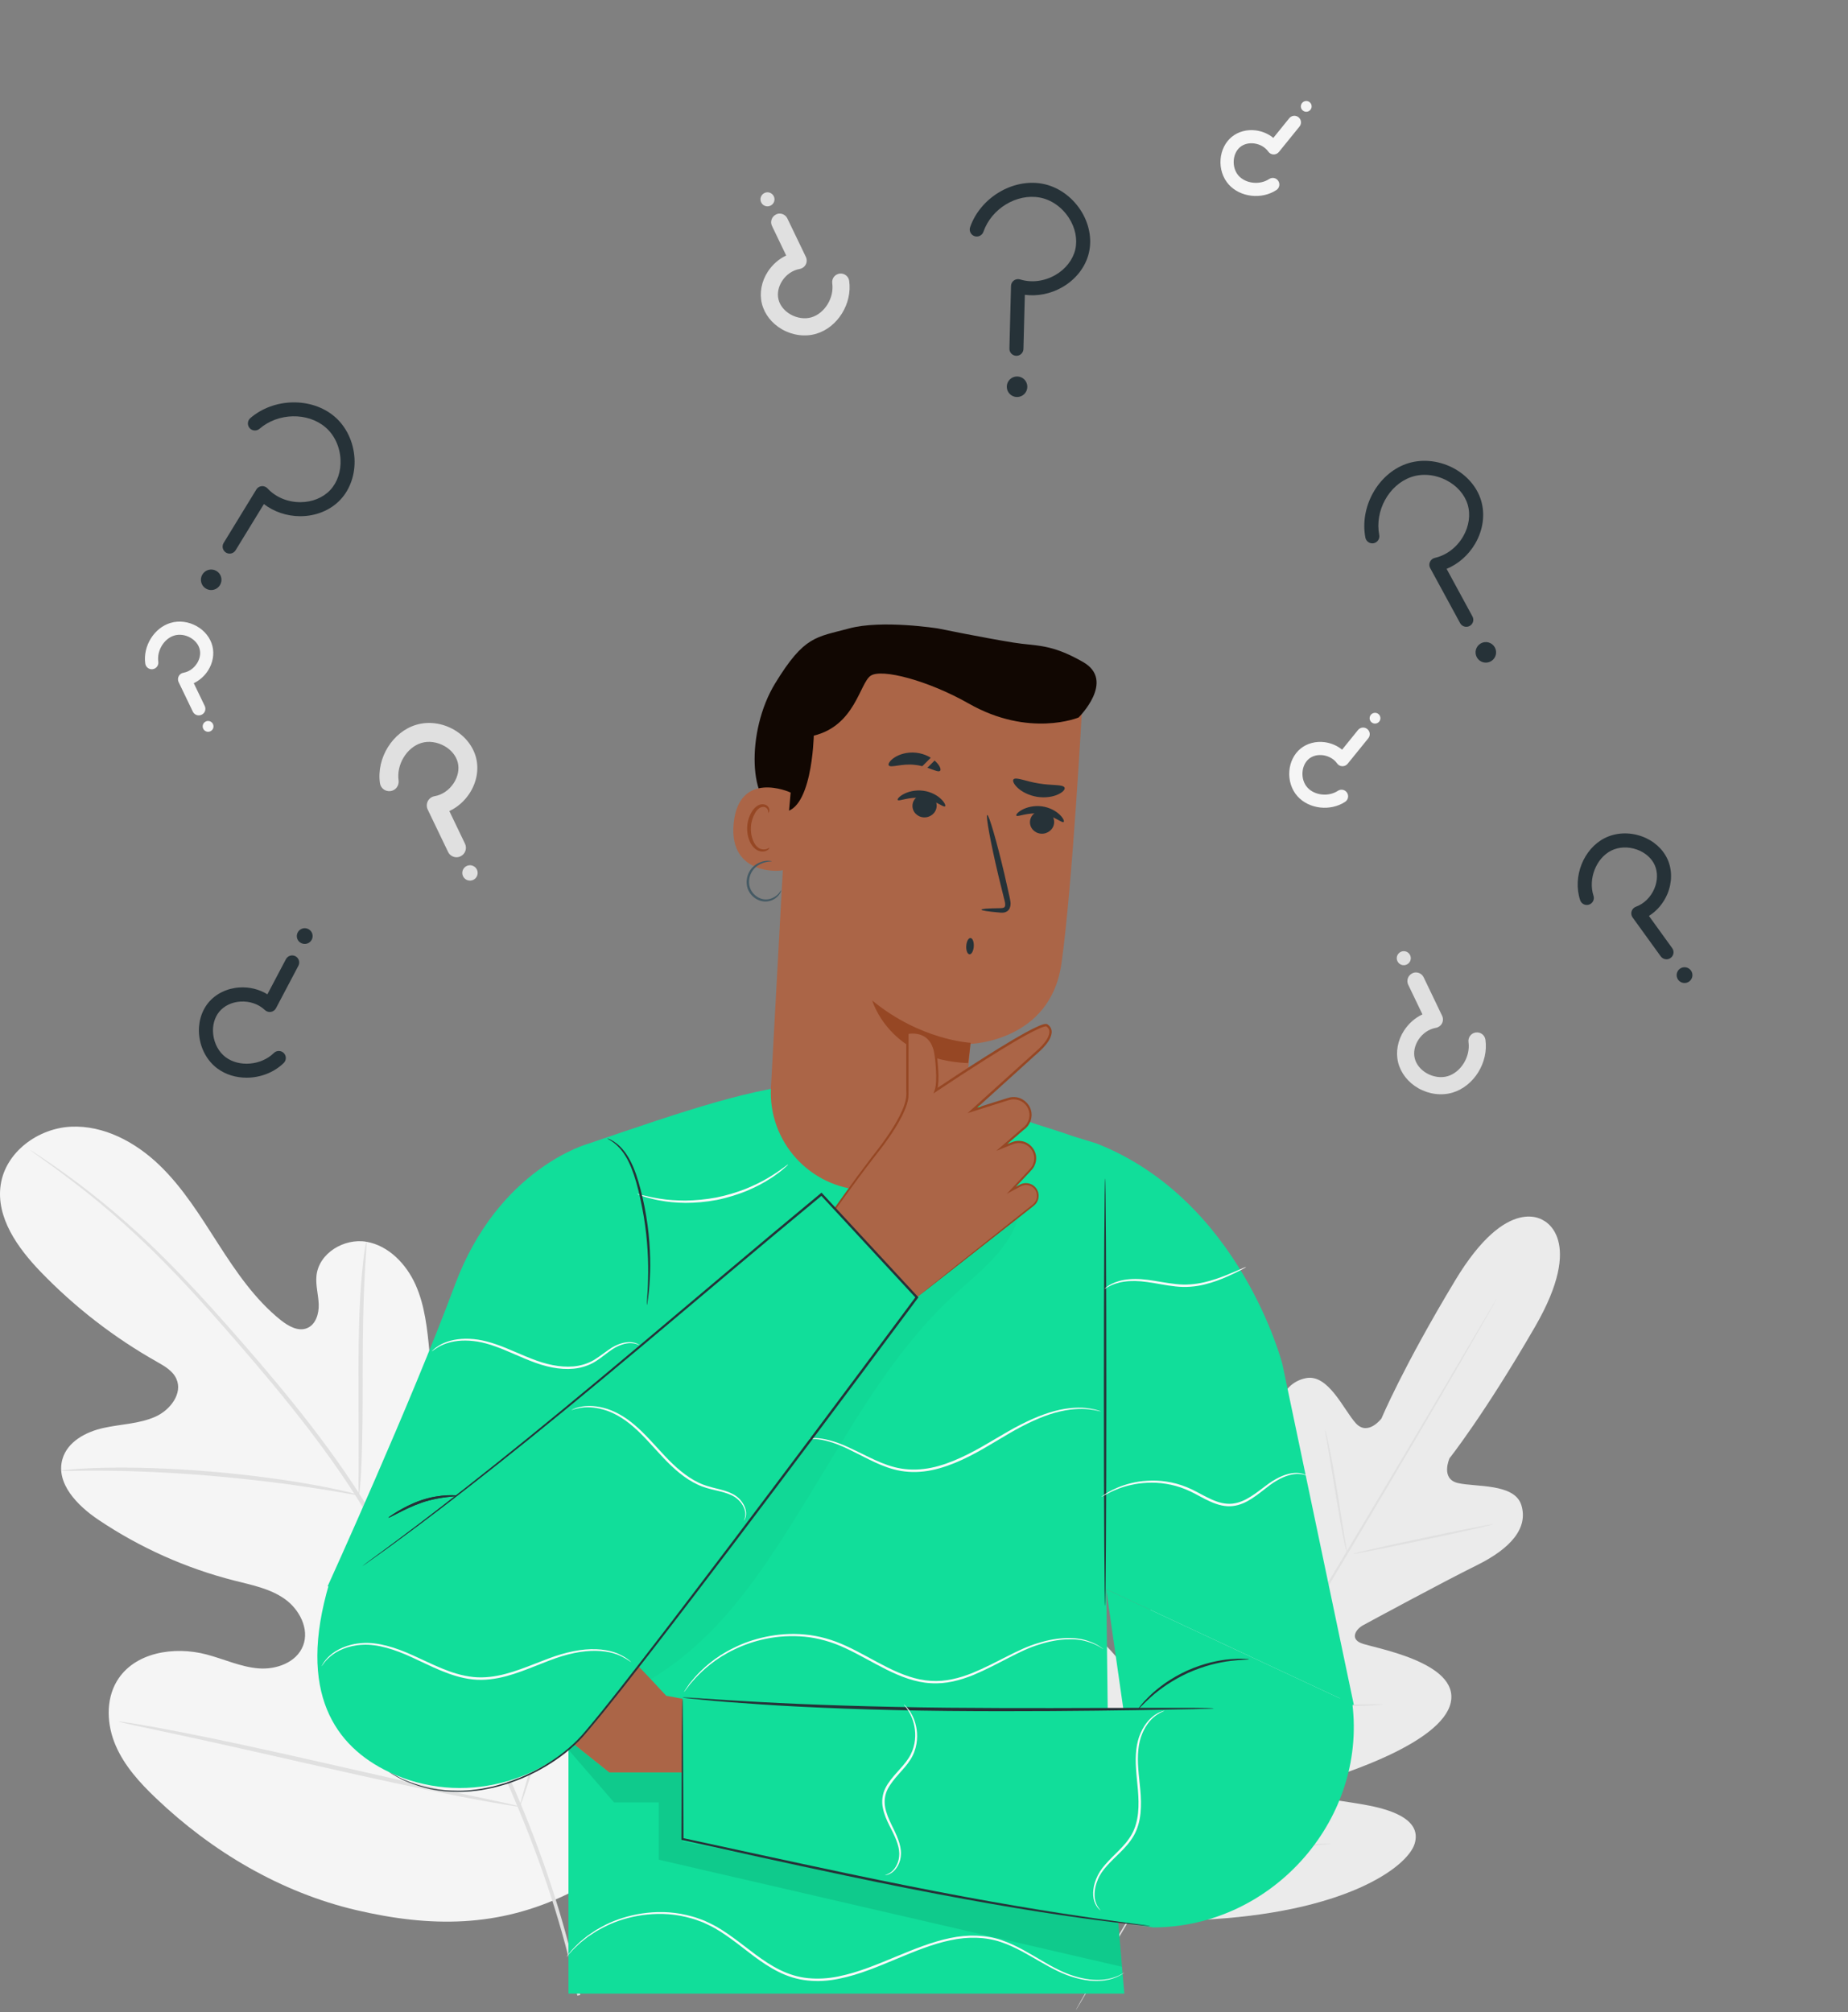<svg width="394" height="429" viewBox="0 0 394 429" fill="none" xmlns="http://www.w3.org/2000/svg">
<rect x="0" y="0" width="394" height="429" fill="#808080" stroke="none"/>
<g clip-path="url(#clip0)">
<path d="M121.11 403.78C144.34 383.71 146.67 350.66 142.67 321.59C142 316.74 142.01 311.55 139.25 307.51C136.49 303.48 130.78 301.11 126.64 303.62C123.2 305.7 122.06 310.07 120.39 313.75C118.18 318.66 114.56 322.9 110.09 325.84C107.15 327.77 103.42 329.15 100.18 327.78C95.74 325.9 94.65 320.14 94.18 315.29C93.31 306.26 92.43 297.22 91.56 288.19C91.09 283.34 90.59 278.4 88.61 273.95C86.63 269.51 82.86 265.58 78.12 264.76C73.38 263.95 67.95 267.19 67.47 272.03C67.27 274.04 67.88 276.05 67.95 278.08C68.02 280.11 67.32 282.43 65.46 283.18C63.59 283.95 61.51 282.77 59.91 281.51C54.41 277.13 50.36 271.18 46.55 265.25C42.73 259.31 38.99 253.21 33.91 248.35C28.82 243.48 22.11 239.9 15.13 240.23C8.15 240.55 1.2 245.6 0.15 252.59C-0.9 259.6 3.8 266.12 8.7 271.2C15.98 278.74 24.34 285.21 33.43 290.34C35.07 291.27 36.84 292.27 37.61 294C39 297.12 36.27 300.64 33.19 302.03C29.7 303.61 25.75 303.63 22.02 304.47C18.29 305.3 14.37 307.39 13.31 311.11C11.84 316.27 16.51 321.03 20.94 324.01C29.8 329.98 39.67 334.39 49.99 337.01C53.69 337.95 57.56 338.7 60.69 340.91C63.82 343.12 66.01 347.29 64.62 350.88C63.23 354.48 58.89 356.03 55.09 355.72C51.29 355.41 47.74 353.73 44.04 352.76C37.12 350.93 28.57 352.28 24.9 358.47C22.49 362.54 22.78 367.83 24.67 372.19C26.55 376.55 29.83 380.14 33.25 383.4C45.21 394.82 59.91 403.49 75.9 407.25C91.88 411 106.34 410.97 121.11 403.78Z" fill="#F5F5F5"/>
<path d="M123.72 425.37C121.47 413.92 117.53 400.53 111.69 386.26C105.88 371.98 98.21 356.85 89.64 341.31C87.48 337.43 85.35 333.6 83.25 329.82C81.15 326.06 79.06 322.32 76.79 318.79C72.29 311.72 67.42 305.26 62.6 299.27C57.79 293.28 53 287.77 48.49 282.66C43.97 277.55 39.66 272.87 35.55 268.77C27.36 260.53 19.98 254.69 14.75 250.88C12.14 248.97 10.06 247.55 8.64 246.61C7.96 246.16 7.42 245.81 7.02 245.55C6.65 245.32 6.46 245.2 6.45 245.22C6.44 245.23 6.62 245.37 6.97 245.63C7.36 245.91 7.88 246.29 8.54 246.76C9.92 247.75 11.97 249.21 14.54 251.17C19.7 255.06 26.99 260.96 35.1 269.23C39.17 273.35 43.44 278.04 47.93 283.17C52.41 288.31 57.17 293.82 61.96 299.81C66.74 305.79 71.58 312.24 76.05 319.28C78.3 322.79 80.36 326.49 82.47 330.27C84.57 334.04 86.69 337.88 88.85 341.75C97.41 357.28 105.08 372.36 110.92 386.58C116.78 400.79 120.77 414.1 123.09 425.49" fill="#E0E0E0"/>
<path d="M76.54 318.79C76.6 318.79 76.69 318.04 76.8 316.67C76.92 315.31 77.02 313.33 77.11 310.88C77.3 305.99 77.33 299.22 77.33 291.76C77.33 284.29 77.46 277.55 77.72 272.67C77.84 270.23 77.96 268.26 78.06 266.9C78.15 265.54 78.18 264.78 78.11 264.77C78.05 264.76 77.91 265.51 77.71 266.86C77.5 268.21 77.29 270.19 77.08 272.63C76.65 277.51 76.43 284.29 76.43 291.76C76.45 299.12 76.46 305.78 76.47 310.87C76.46 313.17 76.45 315.11 76.44 316.66C76.45 318.03 76.48 318.79 76.54 318.79Z" fill="#E0E0E0"/>
<path d="M13.06 313.57C13.06 313.63 13.96 313.64 15.57 313.61C17.18 313.59 19.52 313.54 22.4 313.58C28.17 313.61 36.13 313.92 44.91 314.66C53.69 315.41 61.6 316.43 67.3 317.33C70.16 317.76 72.46 318.17 74.05 318.44C75.64 318.72 76.53 318.85 76.54 318.79C76.55 318.73 75.69 318.49 74.12 318.1C72.55 317.72 70.26 317.21 67.41 316.7C61.72 315.64 53.79 314.51 44.99 313.76C36.19 313.03 28.19 312.81 22.41 312.95C19.52 313 17.18 313.14 15.57 313.27C13.94 313.4 13.05 313.51 13.06 313.57Z" fill="#E0E0E0"/>
<path d="M110.81 385.2C110.84 385.21 110.96 384.93 111.16 384.4C111.39 383.76 111.66 382.98 111.99 382.04C112.7 379.99 113.66 376.98 114.79 373.26C117.06 365.82 119.87 355.43 122.81 343.94C125.76 332.44 128.47 322.04 130.58 314.56C131.62 310.92 132.47 307.93 133.1 305.71C133.37 304.75 133.59 303.95 133.77 303.3C133.91 302.75 133.98 302.45 133.95 302.44C133.92 302.43 133.8 302.71 133.6 303.25C133.37 303.89 133.1 304.67 132.77 305.61C132.06 307.67 131.1 310.67 129.97 314.39C127.7 321.83 124.89 332.22 121.94 343.72C118.99 355.22 116.28 365.61 114.17 373.09C113.13 376.73 112.28 379.72 111.65 381.94C111.38 382.91 111.16 383.7 110.98 384.35C110.84 384.89 110.78 385.19 110.81 385.2Z" fill="#E0E0E0"/>
<path d="M25.3 367.06C25.3 367.09 25.59 367.18 26.16 367.31C26.83 367.46 27.65 367.64 28.65 367.87C30.94 368.36 34.04 369.02 37.81 369.83C45.54 371.49 56.2 373.89 67.97 376.57C79.74 379.25 90.43 381.56 98.2 383.06C102.08 383.81 105.23 384.38 107.42 384.73C108.43 384.89 109.26 385.01 109.94 385.12C110.52 385.2 110.82 385.23 110.83 385.19C110.83 385.16 110.54 385.07 109.97 384.93C109.3 384.78 108.48 384.6 107.48 384.37C105.19 383.88 102.09 383.22 98.32 382.41C90.59 380.76 79.93 378.35 68.16 375.67C56.39 372.99 45.7 370.68 37.94 369.19C34.06 368.44 30.91 367.87 28.72 367.52C27.71 367.36 26.88 367.23 26.2 367.13C25.61 367.06 25.3 367.03 25.3 367.06Z" fill="#E0E0E0"/>
<path d="M97.34 182.78C96.59 182.78 95.87 182.36 95.53 181.64L91.19 172.61C90.92 172.04 90.93 171.38 91.21 170.82C91.5 170.26 92.03 169.87 92.65 169.76C94.28 169.48 95.77 168.46 96.74 166.96C97.64 165.58 97.95 163.99 97.6 162.58C97.25 161.18 96.23 159.9 94.78 159.08C93.24 158.2 91.4 157.94 89.87 158.4C86.74 159.33 84.5 163 84.98 166.4C85.13 167.5 84.37 168.52 83.27 168.67C82.15 168.82 81.15 168.06 81 166.96C80.25 161.61 83.71 156.04 88.73 154.54C91.33 153.76 94.27 154.14 96.78 155.58C99.17 156.95 100.89 159.14 101.51 161.61C102.13 164.09 101.62 166.84 100.11 169.15C99.02 170.82 97.52 172.13 95.8 172.93L99.14 179.89C99.62 180.89 99.2 182.09 98.2 182.57C97.92 182.71 97.63 182.78 97.34 182.78Z" fill="#E0E0E0"/>
<path d="M101.66 185.37C102.07 186.18 101.75 187.17 100.95 187.58C100.14 187.99 99.15 187.67 98.74 186.87C98.33 186.06 98.65 185.07 99.45 184.66C100.25 184.25 101.24 184.56 101.66 185.37Z" fill="#E0E0E0"/>
<path d="M42.38 152.53C41.86 152.53 41.36 152.24 41.11 151.73L38.08 145.43C37.89 145.03 37.9 144.57 38.1 144.18C38.3 143.79 38.67 143.51 39.11 143.44C40.25 143.24 41.29 142.53 41.97 141.48C42.6 140.52 42.82 139.41 42.57 138.42C42.33 137.44 41.61 136.55 40.6 135.97C39.52 135.35 38.24 135.18 37.17 135.5C34.98 136.15 33.42 138.71 33.75 141.09C33.86 141.86 33.32 142.57 32.56 142.68C31.78 142.79 31.08 142.25 30.97 141.48C30.45 137.74 32.87 133.85 36.37 132.81C38.18 132.27 40.24 132.53 41.99 133.54C43.66 134.49 44.86 136.03 45.29 137.75C45.72 139.49 45.37 141.4 44.32 143.02C43.56 144.18 42.51 145.1 41.31 145.66L43.65 150.52C43.99 151.22 43.69 152.06 42.99 152.39C42.79 152.49 42.58 152.53 42.38 152.53Z" fill="#F5F5F5"/>
<path d="M45.39 154.35C45.68 154.91 45.46 155.61 44.89 155.9C44.33 156.19 43.63 155.97 43.34 155.4C43.05 154.83 43.27 154.14 43.84 153.85C44.41 153.56 45.1 153.78 45.39 154.35Z" fill="#F5F5F5"/>
<path d="M291.9 155.93C292.12 156.4 292.07 156.98 291.72 157.42L287.32 162.85C287.04 163.19 286.62 163.38 286.18 163.37C285.74 163.36 285.33 163.14 285.08 162.78C284.41 161.84 283.32 161.2 282.09 161.03C280.95 160.87 279.85 161.15 279.07 161.79C278.29 162.43 277.79 163.46 277.7 164.61C277.6 165.85 277.99 167.08 278.74 167.91C280.27 169.61 283.25 169.93 285.25 168.61C285.9 168.18 286.77 168.36 287.19 169.01C287.62 169.67 287.44 170.53 286.79 170.96C283.64 173.03 279.09 172.51 276.64 169.79C275.37 168.38 274.73 166.41 274.89 164.4C275.04 162.48 275.91 160.74 277.28 159.62C278.66 158.49 280.55 157.99 282.46 158.25C283.84 158.44 285.11 159 286.14 159.84L289.53 155.65C290.02 155.05 290.9 154.95 291.51 155.44C291.68 155.58 291.81 155.75 291.9 155.93Z" fill="#F5F5F5"/>
<path d="M292.25 152.43C292.64 151.93 293.36 151.83 293.86 152.22C294.36 152.61 294.46 153.33 294.07 153.83C293.68 154.33 292.96 154.43 292.46 154.04C291.95 153.65 291.86 152.93 292.25 152.43Z" fill="#F5F5F5"/>
<path d="M277.24 25.49C277.46 25.96 277.41 26.54 277.06 26.98L272.66 32.41C272.38 32.75 271.96 32.94 271.52 32.93C271.08 32.92 270.67 32.7 270.42 32.34C269.75 31.4 268.66 30.76 267.43 30.59C266.29 30.43 265.19 30.71 264.41 31.35C263.63 31.99 263.13 33.02 263.04 34.17C262.94 35.41 263.33 36.64 264.08 37.47C265.61 39.17 268.59 39.49 270.59 38.17C271.24 37.74 272.11 37.92 272.53 38.57C272.96 39.23 272.78 40.09 272.13 40.52C268.98 42.59 264.43 42.07 261.98 39.35C260.71 37.94 260.07 35.97 260.23 33.96C260.38 32.04 261.25 30.3 262.62 29.18C264 28.05 265.89 27.55 267.8 27.81C269.18 28 270.45 28.56 271.48 29.4L274.87 25.21C275.36 24.61 276.24 24.51 276.85 25C277.02 25.14 277.15 25.3 277.24 25.49Z" fill="#F5F5F5"/>
<path d="M277.59 21.98C277.98 21.48 278.7 21.38 279.2 21.77C279.7 22.16 279.8 22.88 279.41 23.38C279.02 23.88 278.3 23.98 277.8 23.59C277.29 23.21 277.2 22.49 277.59 21.98Z" fill="#F5F5F5"/>
<path d="M166.22 45.54C166.9 45.54 167.55 45.92 167.87 46.58L171.81 54.77C172.06 55.29 172.05 55.89 171.79 56.39C171.53 56.9 171.04 57.25 170.48 57.35C169 57.61 167.65 58.53 166.76 59.89C165.95 61.14 165.66 62.59 165.98 63.86C166.29 65.13 167.23 66.29 168.54 67.04C169.94 67.84 171.61 68.07 173 67.66C175.84 66.81 177.87 63.49 177.44 60.4C177.3 59.4 177.99 58.48 178.99 58.34C180.01 58.2 180.91 58.9 181.05 59.89C181.73 64.75 178.59 69.8 174.04 71.16C171.68 71.86 169.01 71.52 166.73 70.22C164.56 68.98 163 66.99 162.44 64.75C161.88 62.49 162.34 60 163.71 57.91C164.7 56.4 166.06 55.21 167.62 54.48L164.59 48.17C164.15 47.26 164.54 46.17 165.45 45.73C165.68 45.6 165.95 45.54 166.22 45.54Z" fill="#E0E0E0"/>
<path d="M162.3 43.18C161.92 42.45 162.21 41.55 162.95 41.17C163.68 40.79 164.58 41.08 164.96 41.82C165.34 42.55 165.05 43.45 164.31 43.83C163.57 44.21 162.67 43.92 162.3 43.18Z" fill="#E0E0E0"/>
<path d="M301.88 207.34C302.56 207.34 303.21 207.72 303.53 208.38L307.46 216.57C307.71 217.09 307.7 217.69 307.44 218.19C307.18 218.7 306.69 219.05 306.13 219.15C304.65 219.41 303.3 220.33 302.41 221.69C301.6 222.94 301.31 224.39 301.63 225.66C301.94 226.93 302.88 228.09 304.19 228.84C305.59 229.64 307.26 229.87 308.65 229.46C311.49 228.61 313.52 225.29 313.09 222.2C312.95 221.2 313.64 220.28 314.64 220.14C315.66 220 316.56 220.7 316.7 221.69C317.38 226.55 314.24 231.6 309.69 232.96C307.33 233.66 304.66 233.32 302.38 232.02C300.21 230.78 298.65 228.79 298.09 226.55C297.53 224.3 297.99 221.8 299.36 219.71C300.35 218.2 301.71 217.01 303.27 216.28L300.24 209.97C299.8 209.06 300.19 207.97 301.1 207.53C301.34 207.4 301.61 207.34 301.88 207.34Z" fill="#E0E0E0"/>
<path d="M297.96 204.98C297.58 204.25 297.87 203.35 298.61 202.97C299.35 202.59 300.24 202.88 300.62 203.62C301 204.35 300.71 205.25 299.97 205.63C299.23 206.01 298.33 205.72 297.96 204.98Z" fill="#E0E0E0"/>
<path d="M329.17 260.28C329.17 260.28 321.48 254.37 310.27 272.97C299.06 291.57 294.54 302.43 294.54 302.43C294.54 302.43 291.65 306.29 289.06 303.45C286.47 300.61 283.2 292.84 278.38 293.85C273.38 294.9 271.38 300.25 271.74 308.35C272.1 316.45 272.24 334.21 272.25 335.82C272.26 337.4 271.19 339.64 269.12 337.99C267.05 336.34 255.5 321.47 248.77 327.37C242.04 333.27 246.75 355.66 247.22 358.12C247.69 360.58 247.14 361.57 245.95 362.09C244.76 362.61 241.35 357.24 237.89 353.15C234.43 349.06 229.71 344.92 226.11 348.65C222.51 352.38 220.28 368.77 234.04 396.63L241.26 409.12L255.75 409.35C286.79 407.95 300.07 398.08 301.6 393.13C303.13 388.18 297.22 386.04 291.97 384.99C286.72 383.94 280.37 383.54 280.25 382.25C280.13 380.96 280.74 380 283.12 379.23C285.5 378.45 307.38 371.77 309.3 363.03C311.22 354.29 292.63 351.35 290.18 350.34C287.73 349.32 289.19 347.31 290.57 346.55C291.98 345.78 307.61 337.32 314.87 333.73C322.13 330.14 325.85 325.8 324.36 320.92C322.92 316.21 314.54 317.1 310.8 316.2C307.06 315.3 309.05 310.91 309.05 310.91C309.05 310.91 316.38 301.71 327.26 282.91C338.13 264.11 329 260.18 329 260.18" fill="#EBEBEB"/>
<path d="M319.1 276.91C319.1 276.91 319.04 277.05 318.89 277.32C318.73 277.6 318.52 277.99 318.24 278.49C317.65 279.53 316.8 281.03 315.7 282.96C313.49 286.84 310.26 292.42 306.24 299.31C298.2 313.08 286.93 332.02 274.42 352.89C261.91 373.77 250.6 392.68 242.49 406.41C238.45 413.27 235.18 418.82 232.9 422.68C231.77 424.59 230.9 426.07 230.29 427.1C229.99 427.59 229.77 427.97 229.6 428.24C229.44 428.5 229.35 428.62 229.35 428.62C229.35 428.62 229.41 428.48 229.56 428.21C229.71 427.93 229.93 427.54 230.21 427.04C230.8 426 231.65 424.5 232.75 422.58C234.96 418.71 238.19 413.12 242.21 406.24C250.25 392.47 261.52 373.53 274.03 352.65C286.54 331.78 297.85 312.87 305.96 299.14C310 292.28 313.27 286.73 315.55 282.87C316.68 280.96 317.55 279.47 318.16 278.45C318.46 277.96 318.68 277.58 318.85 277.31C319.01 277.04 319.1 276.91 319.1 276.91Z" fill="#E0E0E0"/>
<path d="M282.52 304.9C282.55 304.89 282.65 305.25 282.81 305.9C282.97 306.55 283.18 307.5 283.43 308.67C283.92 311.02 284.51 314.28 285.1 317.89C285.67 321.45 286.18 324.67 286.57 327.13C286.75 328.24 286.91 329.17 287.03 329.93C287.14 330.59 287.19 330.96 287.16 330.97C287.13 330.98 287.02 330.62 286.86 329.97C286.7 329.32 286.49 328.37 286.26 327.19C285.8 324.84 285.25 321.57 284.66 317.96C284.07 314.41 283.53 311.19 283.13 308.73C282.94 307.62 282.78 306.69 282.65 305.93C282.54 305.27 282.49 304.9 282.52 304.9Z" fill="#E0E0E0"/>
<path d="M288.46 331.31C288.43 331.19 295.1 329.67 303.35 327.93C311.6 326.18 318.31 324.87 318.33 324.99C318.36 325.11 311.69 326.63 303.44 328.37C295.2 330.11 288.49 331.43 288.46 331.31Z" fill="#E0E0E0"/>
<path d="M267.8 362.5C267.8 362.47 268.18 362.48 268.87 362.53C269.64 362.59 270.61 362.66 271.76 362.75C274.2 362.93 277.57 363.16 281.29 363.28C285.02 363.41 288.39 363.41 290.84 363.39C291.99 363.38 292.96 363.37 293.74 363.37C294.42 363.37 294.8 363.38 294.8 363.41C294.8 363.44 294.42 363.49 293.74 363.54C293.06 363.59 292.07 363.66 290.85 363.7C288.4 363.8 285.02 363.85 281.28 363.72C277.54 363.6 274.17 363.32 271.74 363.06C270.52 362.92 269.54 362.8 268.86 362.7C268.17 362.6 267.8 362.53 267.8 362.5Z" fill="#E0E0E0"/>
<path d="M257.17 339.79C257.2 339.78 257.38 340.08 257.68 340.64C258.01 341.29 258.43 342.08 258.91 343.02C259.93 345.04 261.31 347.84 262.82 350.94C264.32 354.04 265.66 356.87 266.61 358.92C267.04 359.88 267.41 360.7 267.71 361.36C267.96 361.94 268.09 362.27 268.06 362.28C268.03 362.29 267.85 361.99 267.55 361.43C267.22 360.78 266.8 359.99 266.32 359.05C265.3 357.03 263.92 354.23 262.41 351.13C260.91 348.03 259.57 345.2 258.62 343.15C258.19 342.19 257.82 341.37 257.52 340.71C257.27 340.13 257.14 339.8 257.17 339.79Z" fill="#E0E0E0"/>
<path d="M235.44 365.01C235.47 365 235.69 365.38 236.08 366.1C236.49 366.89 237.03 367.91 237.67 369.14C238.99 371.72 240.79 375.29 242.76 379.25C244.72 383.21 246.48 386.81 247.73 389.42C248.32 390.67 248.81 391.72 249.19 392.53C249.53 393.27 249.7 393.68 249.67 393.7C249.64 393.71 249.42 393.33 249.03 392.61C248.62 391.82 248.08 390.8 247.44 389.57C246.12 386.99 244.32 383.42 242.35 379.46C240.39 375.5 238.63 371.9 237.38 369.29C236.79 368.04 236.3 366.99 235.92 366.18C235.58 365.44 235.41 365.02 235.44 365.01Z" fill="#E0E0E0"/>
<path d="M249.51 392.91C249.51 392.88 249.99 392.88 250.86 392.91C251.81 392.95 253.04 392.99 254.53 393.05C257.63 393.17 261.91 393.31 266.64 393.34C271.37 393.37 275.66 393.29 278.76 393.21C280.25 393.17 281.49 393.14 282.43 393.12C283.3 393.1 283.78 393.11 283.78 393.14C283.78 393.17 283.3 393.23 282.44 393.3C281.57 393.37 280.32 393.46 278.77 393.54C275.67 393.7 271.38 393.84 266.64 393.8C261.9 393.77 257.61 393.58 254.52 393.38C252.97 393.28 251.72 393.18 250.85 393.1C249.98 393 249.51 392.94 249.51 392.91Z" fill="#E0E0E0"/>
<path d="M288.64 363.5L273.41 290.86C273.41 290.86 264.48 255.85 233.75 243.79L231.63 243.14C231.58 243.12 228.71 242.25 228.67 242.23C227.43 241.75 222.39 240.15 221.06 239.74C179.62 225.37 168.62 229.11 125.44 243.85C125.44 243.85 106.25 249.01 96.96 274.04C87.66 299.07 69.86 338.21 69.86 338.21L112.94 353.42L121.2 341.15V386.44V425.07H172.33H239.7L236.43 386.44L235.86 338.85" fill="#11DE9A"/>
<path d="M168.03 248.3C168.05 248.33 167.7 248.65 167.04 249.22C166.71 249.51 166.3 249.85 165.8 250.2C165.3 250.56 164.74 250.99 164.07 251.39C162.76 252.24 161.12 253.1 159.22 253.91C157.31 254.68 155.14 255.38 152.81 255.85C150.47 256.29 148.2 256.47 146.14 256.47C144.08 256.44 142.23 256.26 140.7 255.96C139.93 255.85 139.25 255.65 138.65 255.51C138.05 255.38 137.54 255.21 137.13 255.07C136.31 254.79 135.86 254.63 135.87 254.59C135.9 254.49 137.72 255.12 140.76 255.59C142.28 255.84 144.11 255.97 146.14 255.98C148.17 255.95 150.4 255.76 152.71 255.33C155.01 254.87 157.15 254.2 159.04 253.46C160.92 252.69 162.56 251.87 163.88 251.07C166.52 249.49 167.96 248.21 168.03 248.3Z" fill="#FAFAFA"/>
<g opacity="0.3">
<path opacity="0.3" d="M121.2 373.08L130.91 384.3H140.46V396.52L239.21 419.35L238.41 409.84L145.5 377.94H129.93L122.42 371.94L121.2 373.08Z" fill="black"/>
</g>
<path d="M150.28 363.09L142.04 361.56C142.04 361.56 122.52 340.21 118.85 339.9C115.84 339.65 99.23 339.81 93.44 339.88C92.34 339.89 91.45 340.79 91.45 341.89C91.45 342.97 92.3 343.86 93.38 343.9L113 344.66L113.09 346.24L93.44 346.5C91.44 346.65 90.16 349.82 96.56 350.39L113 350.97V351.99L96.33 354.32C95.49 354.44 93.27 354.87 93.25 355.72C93.25 355.72 92.24 357.81 96.99 358.4C98.62 358.6 113.09 358.12 113.09 358.12L112.53 359.42L97.55 362.65C96.46 362.89 95.74 363.92 95.89 365.03C96.05 366.16 97.06 366.96 98.2 366.85L114.2 365.37L129.9 377.91H150.9L150.28 363.09Z" fill="#AB6547"/>
<path d="M288.64 363.5L240.72 372.93L235.85 338.85" fill="#11DE9A"/>
<path d="M234.33 364.8L145.5 361.93L145.51 392.63L204.45 404.34L245.83 410.95C271.55 410.95 292.12 387.34 288.14 361.93L288.03 361.96L234.33 364.8Z" fill="#11DE9A"/>
<path d="M258.79 364.24C258.79 364.26 258.39 364.29 257.64 364.32C256.82 364.34 255.72 364.37 254.34 364.41C251.4 364.46 247.27 364.54 242.19 364.63C231.93 364.78 217.76 364.95 202.11 364.8C186.45 364.65 172.28 364.08 162.04 363.39C156.92 363.05 152.78 362.72 149.93 362.43C148.55 362.29 147.46 362.18 146.64 362.09C145.89 362.01 145.5 361.95 145.5 361.93C145.5 361.91 145.9 361.92 146.65 361.95C147.47 362 148.56 362.07 149.95 362.16C152.81 362.36 156.95 362.62 162.07 362.9C172.31 363.47 186.47 363.95 202.12 364.11C217.76 364.26 231.93 364.16 242.19 364.14C247.27 364.14 251.4 364.14 254.34 364.14C255.73 364.16 256.83 364.17 257.64 364.18C258.39 364.19 258.79 364.21 258.79 364.24Z" fill="#263238"/>
<path d="M145.5 362.21C145.51 362.21 145.52 362.4 145.53 362.76C145.54 363.15 145.55 363.68 145.56 364.35C145.57 365.78 145.6 367.82 145.62 370.4C145.64 375.65 145.68 383.12 145.72 392.1L145.55 391.89C155.58 394.04 167.61 396.7 180.55 399.42C198.3 403.17 214.45 406.14 226.2 407.95C232.07 408.85 236.84 409.51 240.13 409.95C241.75 410.16 243.02 410.33 243.92 410.45C244.33 410.51 244.66 410.56 244.91 410.59C245.13 410.63 245.24 410.65 245.24 410.66C245.24 410.67 245.12 410.66 244.9 410.65C244.65 410.63 244.32 410.6 243.91 410.56C243.01 410.46 241.73 410.33 240.1 410.16C236.8 409.79 232.02 409.18 226.14 408.32C214.37 406.6 198.19 403.69 180.44 399.93C167.49 397.21 155.47 394.52 145.45 392.32L145.28 392.28V392.1C145.31 383.12 145.34 375.65 145.36 370.4C145.38 367.82 145.4 365.78 145.42 364.35C145.43 363.68 145.44 363.15 145.45 362.76C145.48 362.4 145.49 362.21 145.5 362.21Z" fill="#263238"/>
<path d="M137.92 278.23C137.88 278.23 137.91 277.69 137.98 276.73C138.04 275.77 138.14 274.38 138.17 272.66C138.27 269.23 138.11 264.46 137.24 259.29C136.33 254.14 135.18 249.45 133.39 246.54C132.52 245.08 131.5 244.11 130.74 243.55C129.96 243 129.46 242.79 129.49 242.74C129.5 242.72 129.62 242.77 129.86 242.86C130.1 242.95 130.44 243.12 130.86 243.38C131.68 243.9 132.77 244.86 133.71 246.34C134.66 247.81 135.47 249.74 136.11 251.94C136.75 254.14 137.33 256.59 137.76 259.2C138.64 264.41 138.74 269.22 138.54 272.67C138.46 274.4 138.3 275.79 138.18 276.75C138.05 277.71 137.95 278.24 137.92 278.23Z" fill="#263238"/>
<path d="M235.61 251.25C235.75 251.25 235.87 271.66 235.87 296.83C235.87 322.01 235.75 342.42 235.61 342.42C235.47 342.42 235.35 322.01 235.35 296.83C235.35 271.66 235.47 251.25 235.61 251.25Z" fill="#263238"/>
<path d="M266.27 353.78C266.27 353.88 264.76 353.83 262.36 354.13C261.16 354.27 259.74 354.54 258.2 354.94C256.66 355.36 255 355.93 253.31 356.68C251.63 357.45 250.11 358.33 248.78 359.2C247.46 360.1 246.32 360.98 245.42 361.79C243.61 363.4 242.65 364.56 242.58 364.5C242.55 364.48 242.77 364.17 243.2 363.64C243.62 363.1 244.29 362.37 245.17 361.52C246.05 360.67 247.18 359.74 248.51 358.8C249.85 357.89 251.39 356.98 253.1 356.2C254.81 355.44 256.51 354.87 258.08 354.47C259.66 354.09 261.1 353.85 262.32 353.76C263.54 353.66 264.53 353.63 265.22 353.68C265.89 353.71 266.27 353.74 266.27 353.78Z" fill="#263238"/>
<g opacity="0.3">
<g opacity="0.3">
<path opacity="0.3" d="M138.75 358.03C153.72 349.09 163.07 334.28 172.2 319.43C181.33 304.58 189.84 288.98 202.5 276.99C208.32 271.48 215.12 266.84 217.26 259.13L194.5 277.22L131.1 350.13L138.75 358.03Z" fill="black"/>
</g>
</g>
<path d="M97.65 318.91C97.67 319.11 94.07 318.97 89.98 320.36C87.94 321.06 86.19 321.95 84.92 322.59C83.66 323.24 82.87 323.65 82.83 323.59C82.8 323.53 83.51 323.01 84.74 322.27C85.97 321.54 87.72 320.58 89.81 319.87C91.9 319.16 93.89 318.89 95.33 318.82C96.76 318.76 97.65 318.85 97.65 318.91Z" fill="#263238"/>
<path d="M97.65 318.91C97.67 319.11 94.07 318.97 89.98 320.36C87.94 321.06 86.19 321.95 84.92 322.59C83.66 323.24 82.87 323.65 82.83 323.59C82.8 323.53 83.51 323.01 84.74 322.27C85.97 321.54 87.72 320.58 89.81 319.87C91.9 319.16 93.89 318.89 95.33 318.82C96.76 318.76 97.65 318.85 97.65 318.91Z" fill="#263238"/>
<path d="M235.23 351.59C235.18 351.68 234.15 350.68 231.77 350C229.42 349.27 225.73 349.28 221.55 350.64C217.31 351.89 212.91 354.89 207.48 357.15C204.77 358.24 201.69 359.1 198.44 358.88C195.19 358.72 192.02 357.48 189 355.98C185.97 354.47 183.14 352.76 180.27 351.43C177.41 350.08 174.45 349.25 171.57 348.97C165.78 348.42 160.52 349.76 156.59 351.68C152.6 353.55 149.92 356.03 148.25 357.81C147.85 358.27 147.48 358.68 147.16 359.04C146.88 359.41 146.64 359.73 146.44 360C146.26 360.24 146.11 360.43 145.99 360.59C145.89 360.72 145.83 360.79 145.82 360.78C145.81 360.78 145.85 360.7 145.94 360.56C146.05 360.4 146.18 360.19 146.35 359.94C146.54 359.66 146.77 359.33 147.03 358.94C147.34 358.57 147.69 358.15 148.09 357.68C149.73 355.84 152.4 353.3 156.42 351.36C158.4 350.35 160.72 349.53 163.28 348.99C165.84 348.45 168.66 348.22 171.6 348.5C174.54 348.76 177.57 349.61 180.47 350.97C183.38 352.31 186.21 354.02 189.21 355.52C192.2 357.01 195.31 358.21 198.45 358.38C201.59 358.6 204.59 357.79 207.28 356.72C212.65 354.52 217.1 351.53 221.42 350.3C225.67 348.97 229.44 349.01 231.81 349.82C233 350.19 233.86 350.66 234.41 351.01C234.66 351.18 234.85 351.33 235.02 351.44C235.17 351.53 235.23 351.58 235.23 351.59Z" fill="#FAFAFA"/>
<path d="M278.67 314.61C278.65 314.68 278.05 314.31 276.87 314.27C275.7 314.2 273.98 314.62 272.17 315.71C270.32 316.74 268.54 318.62 266.02 320.04C264.77 320.73 263.25 321.25 261.64 321.14C260.04 321.05 258.49 320.41 257.03 319.68C255.56 318.94 254.2 318.11 252.79 317.55C251.39 316.97 249.96 316.59 248.58 316.37C247.2 316.14 245.87 316.09 244.62 316.15C243.38 316.2 242.22 316.37 241.19 316.6C239.12 317.06 237.53 317.75 236.47 318.29C235.41 318.82 234.86 319.2 234.83 319.15C234.82 319.14 234.95 319.03 235.21 318.85C235.47 318.67 235.85 318.39 236.38 318.11C237.42 317.51 239.01 316.76 241.11 316.24C242.16 315.98 243.33 315.78 244.6 315.72C245.87 315.64 247.24 315.67 248.65 315.89C250.07 316.1 251.53 316.48 252.98 317.07C254.44 317.64 255.81 318.48 257.26 319.2C258.7 319.93 260.17 320.53 261.66 320.62C263.15 320.73 264.56 320.26 265.78 319.61C268.22 318.28 270.05 316.42 271.97 315.39C273.85 314.31 275.65 313.93 276.87 314.07C277.48 314.12 277.93 314.27 278.23 314.39C278.53 314.51 278.67 314.59 278.67 314.61Z" fill="#FAFAFA"/>
<path d="M234.69 300.92C234.68 300.94 234.45 300.9 234.01 300.8C233.79 300.76 233.52 300.68 233.2 300.63C232.87 300.59 232.49 300.54 232.08 300.48C230.39 300.29 227.89 300.39 224.95 301.21C222.01 302.03 218.7 303.57 215.21 305.6C211.72 307.62 207.97 310.11 203.6 311.91C201.42 312.8 199.19 313.48 196.97 313.73C194.75 313.99 192.56 313.83 190.57 313.29C188.58 312.76 186.81 311.94 185.19 311.14C183.57 310.34 182.09 309.55 180.71 308.9C177.96 307.57 175.55 306.92 173.85 306.83C173 306.82 172.34 306.81 171.89 306.89C171.44 306.94 171.2 306.95 171.2 306.93C171.2 306.91 171.43 306.86 171.87 306.78C172.31 306.67 172.98 306.64 173.85 306.62C175.58 306.65 178.06 307.26 180.85 308.56C182.25 309.19 183.75 309.96 185.37 310.74C186.99 311.51 188.74 312.31 190.68 312.81C192.61 313.32 194.73 313.47 196.9 313.21C199.07 312.97 201.25 312.3 203.4 311.42C207.71 309.65 211.44 307.19 214.97 305.18C218.5 303.16 221.87 301.64 224.86 300.85C227.85 300.06 230.4 300.02 232.11 300.28C232.53 300.35 232.9 300.42 233.24 300.48C233.56 300.55 233.83 300.64 234.05 300.7C234.47 300.83 234.69 300.9 234.69 300.92Z" fill="#FAFAFA"/>
<path d="M265.65 270.16C265.67 270.19 265.29 270.41 264.58 270.78C263.87 271.15 262.85 271.66 261.54 272.23C260.24 272.8 258.65 273.42 256.8 273.87C254.97 274.33 252.84 274.54 250.66 274.29C248.48 274.06 246.47 273.6 244.62 273.35C242.78 273.08 241.1 273.06 239.71 273.26C236.9 273.64 235.53 274.92 235.49 274.82C235.48 274.81 235.56 274.73 235.71 274.59C235.87 274.45 236.12 274.26 236.46 274.05C237.14 273.63 238.23 273.14 239.65 272.9C241.07 272.65 242.8 272.63 244.68 272.88C246.56 273.11 248.58 273.56 250.71 273.78C255 274.29 258.8 272.92 261.4 271.9C262.71 271.38 263.76 270.91 264.49 270.6C265.23 270.28 265.64 270.12 265.65 270.16Z" fill="#FAFAFA"/>
<path d="M136.35 286.81C136.33 286.88 135.76 286.43 134.58 286.38C133.41 286.32 131.7 286.8 130 288.08C129.13 288.69 128.24 289.45 127.16 290.15C126.09 290.86 124.79 291.39 123.37 291.67C120.51 292.22 117.29 291.69 114.2 290.58C111.1 289.46 108.33 288.04 105.67 287.1C104.35 286.62 103.06 286.26 101.84 286.05C100.61 285.85 99.45 285.79 98.4 285.84C96.28 285.95 94.63 286.54 93.61 287.12C92.58 287.7 92.1 288.17 92.06 288.13C92.05 288.12 92.16 288 92.39 287.78C92.62 287.56 92.99 287.26 93.5 286.95C94.52 286.3 96.2 285.63 98.37 285.48C99.45 285.4 100.65 285.44 101.91 285.63C103.17 285.83 104.49 286.18 105.83 286.65C108.53 287.57 111.32 288.99 114.37 290.09C117.4 291.18 120.54 291.7 123.28 291.2C124.64 290.95 125.88 290.46 126.92 289.79C127.97 289.13 128.88 288.39 129.78 287.78C131.54 286.51 133.37 286.05 134.58 286.18C135.19 286.23 135.65 286.4 135.93 286.54C136.23 286.69 136.36 286.8 136.35 286.81Z" fill="#FAFAFA"/>
<path d="M192.69 363.4C192.7 363.39 192.81 363.48 193.01 363.68C193.22 363.87 193.48 364.18 193.8 364.6C194.41 365.45 195.16 366.85 195.43 368.74C195.7 370.6 195.49 373.02 194.1 375.18C192.77 377.33 190.51 379.04 189.23 381.51C188.62 382.75 188.47 384.12 188.73 385.4C188.98 386.68 189.5 387.87 190.03 388.97C191.12 391.15 192.13 393.27 192.09 395.23C192.06 397.19 191.08 398.6 190.22 399.22C189.79 399.54 189.38 399.68 189.12 399.75C188.84 399.8 188.7 399.81 188.7 399.8C188.68 399.74 189.3 399.71 190.1 399.06C190.87 398.43 191.75 397.06 191.73 395.23C191.72 393.39 190.73 391.37 189.6 389.18C189.05 388.07 188.5 386.86 188.23 385.49C187.94 384.13 188.1 382.6 188.76 381.27C189.42 379.95 190.37 378.87 191.26 377.87C192.16 376.87 193.03 375.92 193.69 374.9C195.03 372.87 195.28 370.57 195.06 368.77C194.84 366.94 194.17 365.56 193.62 364.69C193.07 363.85 192.65 363.44 192.69 363.4Z" fill="#FAFAFA"/>
<path d="M234.61 407.3C234.6 407.31 234.47 407.2 234.23 406.97C234.01 406.73 233.7 406.34 233.46 405.77C232.93 404.63 232.86 402.68 233.71 400.61C234.12 399.58 234.78 398.51 235.65 397.54C236.5 396.55 237.51 395.6 238.52 394.58C239.53 393.56 240.55 392.44 241.3 391.09C242.05 389.75 242.47 388.18 242.64 386.54C242.97 383.25 242.38 380.08 242.21 377.18C242 374.28 242.25 371.56 243.18 369.52C244.07 367.47 245.4 366.13 246.47 365.49C247 365.16 247.45 364.98 247.76 364.88C248.07 364.79 248.24 364.75 248.24 364.77C248.26 364.83 247.58 364.98 246.58 365.66C245.58 366.33 244.34 367.65 243.52 369.66C242.67 371.65 242.46 374.28 242.69 377.15C242.88 380.02 243.5 383.2 243.16 386.6C242.99 388.29 242.55 389.93 241.75 391.34C240.96 392.75 239.89 393.9 238.87 394.92C236.8 396.95 234.85 398.72 234.06 400.76C233.2 402.74 233.21 404.59 233.66 405.71C234.07 406.83 234.67 407.26 234.61 407.3Z" fill="#FAFAFA"/>
<path d="M239.74 420.57C239.74 420.57 239.39 420.87 238.63 421.27C237.87 421.68 236.65 422.15 235 422.31C233.36 422.48 231.31 422.3 229.06 421.64C226.8 421.01 224.4 419.79 221.87 418.32C219.33 416.88 216.6 415.15 213.36 414.06C210.13 412.97 206.38 412.88 202.63 413.69C198.86 414.47 195.1 416.02 191.21 417.64C187.33 419.24 183.29 421.01 178.86 421.9C176.65 422.36 174.4 422.5 172.2 422.27C170 422.06 167.89 421.38 165.99 420.43C162.16 418.52 159.11 415.75 155.99 413.49C154.43 412.36 152.87 411.3 151.24 410.52C150.83 410.32 150.42 410.13 150.02 409.94C149.61 409.76 149.19 409.63 148.77 409.47C147.95 409.14 147.1 408.95 146.28 408.73C142.96 407.92 139.72 407.94 136.85 408.35C133.97 408.77 131.44 409.59 129.36 410.59C128.83 410.82 128.35 411.12 127.88 411.36C127.4 411.6 126.96 411.87 126.55 412.15C126.14 412.42 125.73 412.67 125.36 412.93C125 413.21 124.67 413.47 124.35 413.73C123.69 414.21 123.19 414.74 122.73 415.16C122.26 415.58 121.91 415.98 121.63 416.3C121.36 416.6 121.14 416.84 120.97 417.03C120.82 417.19 120.74 417.27 120.73 417.27C120.72 417.26 120.79 417.17 120.93 417C121.09 416.81 121.29 416.55 121.55 416.24C121.82 415.9 122.16 415.49 122.62 415.06C123.08 414.62 123.57 414.08 124.22 413.58C124.54 413.32 124.88 413.05 125.23 412.76C125.6 412.49 126 412.23 126.42 411.95C126.83 411.66 127.27 411.38 127.75 411.13C128.23 410.88 128.71 410.57 129.24 410.33C131.34 409.29 133.89 408.45 136.81 407.99C139.72 407.55 143.01 407.51 146.4 408.32C147.24 408.54 148.11 408.73 148.94 409.06C149.36 409.22 149.79 409.35 150.21 409.53C150.62 409.72 151.04 409.92 151.46 410.12C153.13 410.92 154.72 411.98 156.29 413.12C159.44 415.38 162.49 418.13 166.23 419.99C168.09 420.91 170.13 421.57 172.27 421.77C174.4 421.98 176.6 421.85 178.77 421.4C183.12 420.52 187.14 418.78 191.03 417.18C194.92 415.57 198.71 414.02 202.54 413.23C206.35 412.41 210.2 412.52 213.51 413.66C216.81 414.79 219.54 416.55 222.07 418.01C224.58 419.5 226.93 420.72 229.16 421.37C231.37 422.05 233.38 422.25 235 422.11C236.62 421.99 237.83 421.55 238.6 421.18C239.36 420.81 239.73 420.54 239.74 420.57Z" fill="#FAFAFA"/>
<path d="M184.11 253.76C195.27 254.31 204.87 245.94 205.85 234.81C206.43 228.21 206.89 222.57 206.89 222.57C206.89 222.57 223.93 222.14 226.3 205.47C228.67 188.8 230.75 150.08 230.75 150.08C212.5 139.27 189.82 139.18 171.48 149.85L168.76 151.43L164.37 231.86C163.75 243.37 172.6 253.19 184.11 253.76Z" fill="#AB6547"/>
<path d="M209.24 193.95C209.25 193.77 210.71 193.67 213.06 193.64C213.67 193.65 214.16 193.58 214.25 193.26C214.41 192.91 214.26 192.24 214.04 191.48C213.65 189.88 213.25 188.27 212.83 186.57C211.18 179.59 210.13 173.86 210.49 173.77C210.84 173.69 212.47 179.28 214.12 186.26C214.5 187.96 214.87 189.59 215.23 191.19C215.36 191.91 215.67 192.78 215.23 193.73C215 194.21 214.48 194.5 214.07 194.56C213.66 194.63 213.32 194.58 213.03 194.56C210.68 194.36 209.24 194.13 209.24 193.95Z" fill="#263238"/>
<path d="M206.94 222.34C206.94 222.34 196.28 221.83 185.97 213.33C185.97 213.33 189.56 226.02 206.42 226.67L206.94 222.34Z" fill="#964724"/>
<path d="M229.961 152.98C229.961 152.98 219.461 157.37 206.511 149.99C198.011 145.15 187.951 142.45 185.611 144.09C183.271 145.72 182.301 154.7 173.501 156.85C173.501 156.85 173.151 174.06 166.331 173.07C159.521 172.08 159.023 155.92 165.261 145.71C171.5 135.5 173.961 135.913 181 134C188.021 132.092 200 134 200 134C200 134 209.285 135.905 216 137C221.011 137.817 223.911 137.15 230.911 141.15C237.911 145.15 229.961 152.98 229.961 152.98Z" fill="#110702"/>
<path d="M168.57 168.99C168.3 168.83 157.54 164.11 156.42 175.57C155.3 187.03 167.04 185.79 167.1 185.46C167.15 185.14 168.57 168.99 168.57 168.99Z" fill="#AB6547"/>
<path d="M164.02 180.78C163.97 180.74 163.81 180.9 163.45 181.02C163.11 181.14 162.53 181.19 161.95 180.91C160.78 180.35 159.95 178.33 160.1 176.25C160.17 175.2 160.49 174.23 160.94 173.44C161.37 172.64 161.97 172.1 162.59 172.05C163.21 171.97 163.61 172.38 163.72 172.71C163.84 173.05 163.75 173.27 163.81 173.29C163.84 173.32 164.07 173.12 164.03 172.64C164 172.41 163.9 172.12 163.65 171.88C163.4 171.63 163 171.48 162.57 171.48C161.68 171.46 160.81 172.19 160.31 173.05C159.77 173.91 159.39 175 159.31 176.18C159.16 178.5 160.13 180.77 161.74 181.41C162.53 181.7 163.22 181.52 163.6 181.28C163.97 181.06 164.06 180.81 164.02 180.78Z" fill="#964724"/>
<path d="M224.74 175.49C224.61 176.85 223.36 177.86 221.94 177.75C220.52 177.64 219.48 176.46 219.6 175.1C219.73 173.74 220.98 172.73 222.4 172.84C223.82 172.94 224.87 174.13 224.74 175.49Z" fill="#263238"/>
<path d="M226.77 175.26C226.41 175.55 224.66 173.87 221.9 173.51C219.15 173.12 216.95 174.27 216.69 173.9C216.56 173.73 216.96 173.17 217.93 172.65C218.88 172.13 220.44 171.7 222.15 171.93C223.86 172.16 225.22 172.98 225.97 173.74C226.74 174.49 226.95 175.13 226.77 175.26Z" fill="#263238"/>
<path d="M199.69 172.01C199.56 173.37 198.31 174.38 196.89 174.27C195.47 174.16 194.43 172.98 194.55 171.62C194.68 170.26 195.93 169.25 197.35 169.36C198.77 169.46 199.82 170.65 199.69 172.01Z" fill="#263238"/>
<path d="M201.48 171.93C201.12 172.22 199.37 170.54 196.61 170.18C193.86 169.79 191.66 170.94 191.4 170.57C191.27 170.4 191.67 169.84 192.64 169.32C193.59 168.8 195.15 168.37 196.86 168.6C198.57 168.83 199.93 169.65 200.68 170.41C201.45 171.16 201.66 171.81 201.48 171.93Z" fill="#263238"/>
<path d="M200.42 164.36C199.88 164.84 197.81 163.34 195.03 163.08C192.25 162.75 189.92 163.79 189.49 163.2C189.29 162.92 189.66 162.21 190.68 161.53C191.68 160.85 193.39 160.29 195.3 160.49C197.21 160.69 198.76 161.6 199.6 162.48C200.46 163.36 200.68 164.13 200.42 164.36Z" fill="#263238"/>
<path d="M226.981 167.956C227.108 168.321 226.608 168.918 225.533 169.404C224.479 169.89 222.851 170.167 221.095 169.89C219.339 169.603 217.881 168.818 217.019 168.023C216.146 167.227 215.848 166.486 216.071 166.188C216.582 165.569 218.764 166.641 221.531 167.05C224.288 167.525 226.683 167.194 226.981 167.956Z" fill="#263238"/>
<path d="M206.918 200.001C207.365 200.032 207.673 200.833 207.611 201.789C207.55 202.745 207.149 203.501 206.702 203.47C206.255 203.439 205.946 202.637 206.008 201.681C206.07 200.725 206.486 199.97 206.918 200.001Z" fill="#263238"/>
<path d="M166.53 189.83C166.56 189.84 166.52 190.1 166.28 190.5C166.05 190.9 165.59 191.44 164.83 191.82C164.09 192.21 162.99 192.4 161.91 191.99C160.85 191.61 159.84 190.69 159.4 189.44C158.98 188.18 159.21 186.86 159.75 185.88C160.29 184.88 161.15 184.25 161.91 183.92C162.68 183.58 163.37 183.51 163.82 183.52C164.28 183.53 164.53 183.6 164.53 183.63C164.54 183.73 163.48 183.56 162.07 184.25C161.38 184.6 160.63 185.2 160.17 186.1C159.71 186.99 159.52 188.17 159.89 189.27C160.26 190.36 161.15 191.18 162.07 191.54C163.01 191.92 163.96 191.79 164.66 191.48C166.12 190.84 166.46 189.76 166.53 189.83Z" fill="#455A64"/>
<path d="M177.6 258.32C177.6 258.32 183.18 250.44 186.68 246.01C190.93 240.65 193.46 236.02 193.46 233.52C193.46 231.01 193.46 220.24 193.46 220.24C193.46 220.24 198.75 218.99 199.5 225C200.26 231.01 199.5 232.52 199.5 232.52C199.5 232.52 221.7 217.57 223.21 218.65C225.86 220.56 220.84 224.55 220.84 224.55L207.31 236.78L215.02 234.34C216.89 233.75 218.9 234.76 219.53 236.61C220.05 238.13 219.49 239.81 218.15 240.72L213.59 244.67L215.89 243.75C217.59 243.07 219.53 243.8 220.35 245.43C221.01 246.74 220.78 248.32 219.78 249.39L215.62 253.82L217.57 252.78C218.83 252.11 220.39 252.61 221.02 253.87C221.55 254.93 221.26 256.22 220.33 256.96L195.47 276.61L177.6 258.32Z" fill="#AB6547"/>
<path d="M195.48 276.6C195.48 276.6 195.38 276.51 195.17 276.31C194.95 276.09 194.65 275.79 194.26 275.4C193.44 274.58 192.26 273.39 190.73 271.85C187.63 268.71 183.13 264.15 177.48 258.43L177.38 258.33L177.46 258.22C179.09 255.92 180.85 253.45 182.77 250.84C183.73 249.54 184.73 248.2 185.77 246.84C186.83 245.48 187.91 244.11 188.93 242.63C189.96 241.15 190.95 239.6 191.8 237.93C192.63 236.25 193.41 234.48 193.22 232.5C193.22 228.56 193.21 224.46 193.21 220.24V220.04L193.4 220C194.75 219.75 196.2 219.9 197.41 220.66C198.01 221.05 198.48 221.6 198.87 222.19C199.2 222.81 199.46 223.48 199.6 224.17C199.87 225.55 199.96 226.91 200.05 228.32C200.09 229.02 200.1 229.73 200.07 230.44C200.02 231.16 200.01 231.84 199.73 232.62L199.36 232.3C202.79 230 206.34 227.67 210.01 225.35C211.85 224.19 213.71 223.03 215.62 221.9C217.54 220.78 219.45 219.64 221.55 218.72C221.83 218.61 222.11 218.5 222.41 218.41C222.56 218.37 222.71 218.33 222.89 218.32C222.98 218.31 223.08 218.32 223.19 218.34C223.35 218.4 223.41 218.46 223.46 218.51C224 218.87 224.31 219.63 224.21 220.27C224.02 221.57 223.2 222.52 222.43 223.38C221.62 224.25 220.7 224.96 219.88 225.74C219.03 226.51 218.19 227.27 217.35 228.03C213.99 231.07 210.69 234.04 207.48 236.95L207.23 236.52C208.75 236.04 210.25 235.57 211.74 235.09C212.48 234.85 213.23 234.62 213.96 234.39C214.33 234.28 214.69 234.15 215.07 234.05C215.46 233.94 215.88 233.89 216.28 233.91C217.93 233.96 219.41 235.19 219.81 236.74C220.25 238.29 219.57 240.03 218.27 240.89L218.29 240.87C216.74 242.21 215.22 243.53 213.72 244.82L213.48 244.43C214.23 244.13 214.98 243.83 215.71 243.54C216.48 243.22 217.37 243.16 218.17 243.38C219.79 243.81 220.96 245.39 220.91 247.01C220.9 247.81 220.63 248.59 220.15 249.21C219.65 249.81 219.15 250.3 218.65 250.84C217.66 251.89 216.69 252.92 215.74 253.93L215.5 253.61C216.2 253.24 216.9 252.87 217.59 252.51C218.35 252.15 219.25 252.19 219.97 252.56C220.7 252.92 221.22 253.63 221.38 254.41C221.54 255.19 221.34 256.01 220.87 256.62C220.63 256.93 220.32 257.15 220.05 257.37C219.77 257.59 219.49 257.81 219.22 258.02C218.67 258.45 218.13 258.88 217.6 259.3C216.53 260.14 215.5 260.95 214.5 261.73C210.51 264.86 207.06 267.56 204.23 269.78C201.42 271.97 199.23 273.68 197.72 274.86C196.99 275.43 196.42 275.86 196.03 276.17C195.67 276.47 195.48 276.6 195.48 276.6C195.48 276.6 195.68 276.42 196.06 276.11C196.46 275.79 197.02 275.33 197.75 274.74C199.25 273.54 201.43 271.79 204.22 269.56C207.02 267.32 210.43 264.6 214.38 261.45C215.37 260.66 216.39 259.85 217.44 259.01C217.97 258.59 218.5 258.17 219.04 257.73C219.31 257.51 219.58 257.3 219.86 257.08C220.14 256.85 220.41 256.66 220.61 256.39C221.02 255.87 221.19 255.15 221.04 254.49C220.9 253.83 220.45 253.22 219.82 252.91C219.2 252.59 218.42 252.56 217.78 252.87C217.1 253.23 216.41 253.6 215.71 253.97L214.64 254.54L215.47 253.66C216.42 252.65 217.38 251.61 218.37 250.56C218.85 250.03 219.39 249.5 219.84 248.96C220.26 248.41 220.5 247.72 220.51 247.01C220.55 245.59 219.52 244.19 218.09 243.82C217.38 243.63 216.61 243.68 215.92 243.97C215.18 244.27 214.44 244.57 213.69 244.87L212.41 245.38L213.45 244.48C214.94 243.19 216.46 241.87 218.01 240.52L218.02 240.51L218.03 240.5C219.17 239.74 219.76 238.22 219.37 236.87C219.02 235.51 217.72 234.44 216.28 234.4C215.57 234.33 214.88 234.63 214.13 234.86C213.39 235.09 212.65 235.33 211.91 235.56C210.42 236.03 208.92 236.51 207.4 236.99L206.29 237.34L207.15 236.56C210.36 233.65 213.66 230.67 217.03 227.63C217.87 226.87 218.72 226.11 219.57 225.34C220.41 224.55 221.31 223.85 222.08 223.02C222.83 222.2 223.58 221.25 223.72 220.21C223.78 219.7 223.6 219.21 223.16 218.91C223.1 218.76 222.84 218.84 222.57 218.91C222.31 218.98 222.04 219.09 221.77 219.2C219.74 220.09 217.81 221.23 215.91 222.34C214.01 223.47 212.15 224.62 210.31 225.78C206.64 228.1 203.09 230.42 199.66 232.71L199.02 233.14L199.29 232.39C199.49 231.83 199.55 231.08 199.58 230.41C199.61 229.72 199.6 229.03 199.56 228.34C199.48 226.97 199.38 225.57 199.13 224.27C199 223.62 198.76 223.01 198.46 222.44C198.11 221.9 197.69 221.41 197.16 221.07C196.1 220.39 194.73 220.24 193.52 220.47L193.71 220.24C193.71 224.47 193.7 228.56 193.7 232.5C193.69 233 193.71 233.47 193.67 233.99C193.6 234.49 193.5 234.98 193.35 235.45C193.05 236.39 192.65 237.27 192.22 238.12C191.35 239.82 190.34 241.38 189.3 242.86C188.27 244.35 187.16 245.73 186.11 247.08C185.06 248.43 184.06 249.76 183.1 251.06C181.17 253.66 179.39 256.12 177.76 258.41L177.74 258.2C183.3 263.95 187.74 268.52 190.79 271.68C192.3 273.25 193.48 274.47 194.29 275.32C194.68 275.73 194.98 276.04 195.19 276.27C195.38 276.48 195.48 276.6 195.48 276.6Z" fill="#964724"/>
<path d="M195.48 276.6L127.34 366.56C117 380.22 98.36 385.21 82.88 377.8C71.56 372.38 63.26 361 70.2 337.58L135.47 292.92L175.14 254.63L195.48 276.6Z" fill="#11DE9A"/>
<path d="M82.88 377.8C82.88 377.8 83.13 377.92 83.62 378.17C84.11 378.43 84.82 378.81 85.75 379.3C87.7 380.11 90.63 381.32 94.66 381.69C96.66 381.84 98.91 381.92 101.33 381.57C102.55 381.47 103.79 381.16 105.09 380.91C105.74 380.76 106.38 380.55 107.04 380.37C107.71 380.2 108.37 379.97 109.04 379.71C111.73 378.76 114.51 377.45 117.23 375.69C119.95 373.95 122.63 371.77 124.91 368.98C129.56 363.48 134.37 357.2 139.56 350.49C144.74 343.78 150.22 336.55 155.98 328.95C167.48 313.73 180.05 296.94 193.18 279.27C193.88 278.33 194.58 277.39 195.27 276.45L195.29 276.78C188.32 269.24 181.51 261.89 174.96 254.8L175.31 254.82C161.42 266.28 148.57 277.23 136.91 286.98C125.27 296.74 114.83 305.31 106 312.29C97.18 319.28 90.01 324.72 85.01 328.37C82.53 330.22 80.56 331.58 79.25 332.53C78.6 332.99 78.1 333.34 77.75 333.59C77.41 333.83 77.23 333.94 77.23 333.94C77.23 333.94 77.39 333.8 77.72 333.55C78.06 333.29 78.55 332.93 79.19 332.45C80.48 331.48 82.43 330.09 84.89 328.23C89.85 324.54 96.99 319.06 105.78 312.04C114.57 305.02 124.98 296.43 136.61 286.65C148.24 276.88 161.08 265.92 174.97 254.44L175.16 254.29L175.32 254.47C181.88 261.55 188.69 268.91 195.66 276.44L195.81 276.6L195.68 276.77C194.98 277.71 194.29 278.65 193.59 279.59C180.45 297.26 167.87 314.04 156.35 329.25C150.58 336.85 145.09 344.06 139.89 350.77C134.68 357.47 129.86 363.73 125.18 369.23C122.87 372.04 120.15 374.23 117.4 375.98C114.65 377.74 111.84 379.05 109.13 380C108.46 380.25 107.79 380.48 107.11 380.65C106.44 380.83 105.79 381.04 105.14 381.18C103.83 381.43 102.57 381.73 101.34 381.83C98.9 382.16 96.63 382.08 94.62 381.91C90.57 381.5 87.63 380.26 85.69 379.42C84.75 378.92 84.05 378.51 83.58 378.24C83.11 377.95 82.88 377.8 82.88 377.8Z" fill="#263238"/>
<path d="M134.54 354.37C134.5 354.43 133.77 353.73 132.16 353C130.56 352.26 127.98 351.75 124.83 352.08C123.26 352.23 121.56 352.59 119.78 353.13C118 353.67 116.15 354.43 114.19 355.2C112.23 355.97 110.16 356.79 107.93 357.39C105.7 357.98 103.28 358.34 100.82 358.08C98.36 357.82 96.06 357.05 93.94 356.17C91.81 355.29 89.84 354.28 87.93 353.42C84.14 351.65 80.45 350.51 77.29 350.69C74.13 350.83 71.73 352.05 70.41 353.19C69.06 354.34 68.65 355.28 68.59 355.24C68.57 355.23 68.69 355.01 68.93 354.6C69.2 354.21 69.6 353.63 70.28 353.03C71.59 351.82 74.03 350.51 77.27 350.32C80.52 350.09 84.3 351.23 88.12 352.98C90.05 353.84 92.02 354.83 94.13 355.7C96.23 356.57 98.49 357.31 100.87 357.56C103.25 357.81 105.61 357.47 107.8 356.89C110 356.31 112.05 355.51 114.01 354.75C115.97 353.99 117.83 353.24 119.65 352.71C121.46 352.18 123.19 351.84 124.79 351.7C128 351.41 130.63 351.99 132.23 352.81C133.86 353.61 134.54 354.37 134.54 354.37Z" fill="#FAFAFA"/>
<path d="M158.62 324.2C158.54 324.18 159.02 323.6 158.88 322.42C158.73 321.29 157.81 319.62 155.87 318.76C154.92 318.32 153.79 318.03 152.56 317.75C151.34 317.47 149.99 317.14 148.69 316.51C146.06 315.29 143.64 313.18 141.4 310.8C139.15 308.41 137.15 306.02 135.01 304.19C132.9 302.34 130.65 301.09 128.6 300.53C126.56 299.95 124.8 299.97 123.64 300.19C122.47 300.4 121.86 300.69 121.84 300.64C121.83 300.62 121.98 300.55 122.27 300.42C122.56 300.29 123 300.12 123.6 300C124.77 299.71 126.59 299.63 128.69 300.18C130.8 300.7 133.15 301.96 135.31 303.83C137.5 305.68 139.53 308.08 141.76 310.45C143.99 312.82 146.35 314.88 148.88 316.09C151.38 317.33 154.04 317.42 156.01 318.44C158.04 319.4 158.96 321.2 159.06 322.41C159.11 323.03 158.99 323.51 158.85 323.8C158.73 324.08 158.63 324.21 158.62 324.2Z" fill="#FAFAFA"/>
<path d="M216.71 75.86C216.7 75.86 216.68 75.86 216.67 75.86C215.84 75.84 215.19 75.15 215.21 74.32L215.55 60.97C215.56 60.5 215.79 60.06 216.18 59.79C216.56 59.52 217.05 59.44 217.5 59.58C219.92 60.33 222.65 59.99 225 58.64C227.18 57.39 228.73 55.41 229.25 53.21C229.76 51.02 229.26 48.55 227.87 46.42C226.38 44.14 224.12 42.57 221.68 42.12C216.77 41.21 211.38 44.48 209.67 49.42C209.4 50.2 208.54 50.62 207.76 50.35C206.98 50.08 206.56 49.22 206.83 48.44C209.01 42.16 215.91 38.01 222.22 39.17C225.46 39.77 228.43 41.82 230.37 44.78C232.2 47.59 232.86 50.91 232.16 53.89C231.46 56.9 229.39 59.57 226.48 61.24C224 62.66 221.18 63.21 218.5 62.86L218.2 74.4C218.18 75.22 217.52 75.86 216.71 75.86Z" fill="#263238"/>
<path d="M313.371 133.443C313.363 133.448 313.345 133.458 313.337 133.463C312.608 133.861 311.7 133.588 311.302 132.859L304.922 121.128C304.696 120.716 304.675 120.22 304.877 119.791C305.072 119.367 305.456 119.053 305.916 118.949C308.386 118.388 310.581 116.729 311.941 114.385C313.204 112.212 313.556 109.723 312.906 107.557C312.253 105.406 310.585 103.517 308.316 102.367C305.886 101.138 303.144 100.908 300.806 101.738C296.098 103.405 293.066 108.932 294.055 114.065C294.211 114.876 293.676 115.669 292.866 115.826C292.055 115.982 291.261 115.447 291.105 114.636C289.853 108.108 293.754 101.064 299.798 98.913C302.904 97.813 306.501 98.103 309.661 99.697C312.651 101.215 314.883 103.761 315.767 106.691C316.665 109.648 316.208 112.995 314.523 115.897C313.085 118.366 310.918 120.253 308.422 121.29L313.932 131.433C314.325 132.154 314.073 133.038 313.371 133.443Z" fill="#263238"/>
<path d="M48.213 117.839C48.204 117.834 48.187 117.824 48.178 117.819C47.469 117.387 47.251 116.464 47.684 115.756L54.653 104.364C54.897 103.962 55.316 103.696 55.789 103.657C56.253 103.613 56.717 103.789 57.037 104.135C58.758 105.995 61.292 107.065 64.002 107.071C66.515 107.079 68.847 106.139 70.398 104.494C71.934 102.852 72.736 100.463 72.597 97.923C72.447 95.204 71.275 92.714 69.387 91.105C65.59 87.861 59.287 87.998 55.336 91.421C54.712 91.962 53.757 91.896 53.217 91.272C52.676 90.648 52.742 89.693 53.366 89.153C58.394 84.804 66.445 84.66 71.329 88.82C73.835 90.959 75.382 94.22 75.582 97.753C75.762 101.102 74.674 104.307 72.578 106.538C70.466 108.794 67.339 110.072 63.984 110.063C61.126 110.053 58.409 109.119 56.263 107.476L50.233 117.32C49.806 118.02 48.914 118.244 48.213 117.839Z" fill="#263238"/>
<path d="M219.03 82.46C219.03 83.67 218.05 84.65 216.84 84.65C215.63 84.65 214.65 83.67 214.65 82.46C214.65 81.25 215.63 80.27 216.84 80.27C218.05 80.26 219.03 81.25 219.03 82.46Z" fill="#263238"/>
<path d="M318.681 137.999C319.286 139.047 318.927 140.385 317.879 140.99C316.831 141.595 315.493 141.237 314.888 140.189C314.283 139.141 314.641 137.802 315.689 137.197C316.732 136.583 318.076 136.951 318.681 137.999Z" fill="#263238"/>
<path d="M46.922 124.715C46.317 125.763 44.978 126.122 43.93 125.517C42.882 124.912 42.524 123.573 43.129 122.525C43.734 121.477 45.072 121.118 46.12 121.723C47.173 122.32 47.527 123.667 46.922 124.715Z" fill="#263238"/>
<path d="M52.57 229.78C50.32 229.78 48.1 229.13 46.31 227.79C44.21 226.21 42.81 223.71 42.48 220.91C42.16 218.26 42.88 215.66 44.43 213.78C46 211.88 48.43 210.7 51.08 210.54C53.2 210.41 55.28 210.93 57.01 212L60.96 204.51C61.35 203.78 62.25 203.5 62.99 203.88C63.72 204.27 64 205.17 63.62 205.91L58.84 214.97C58.62 215.39 58.22 215.67 57.76 215.75C57.3 215.83 56.82 215.68 56.48 215.36C55.14 214.09 53.25 213.43 51.27 213.55C49.44 213.66 47.79 214.45 46.75 215.71C45.71 216.97 45.24 218.74 45.46 220.58C45.7 222.56 46.66 224.32 48.11 225.41C50.99 227.57 55.7 227.16 58.39 224.51C58.98 223.93 59.93 223.94 60.51 224.53C61.09 225.12 61.08 226.07 60.49 226.65C58.39 228.7 55.46 229.78 52.57 229.78Z" fill="#263238"/>
<path d="M63.46 198.84C63.87 198.01 64.88 197.67 65.72 198.08C66.55 198.49 66.89 199.5 66.48 200.33C66.07 201.16 65.06 201.5 64.23 201.09C63.38 200.69 63.04 199.68 63.46 198.84Z" fill="#263238"/>
<path d="M355.3 204.54C354.84 204.54 354.38 204.32 354.08 203.92L348.08 195.62C347.8 195.24 347.72 194.75 347.86 194.3C348 193.85 348.34 193.49 348.78 193.33C350.51 192.7 351.95 191.29 352.72 189.46C353.43 187.77 353.46 185.95 352.79 184.45C352.12 182.96 350.74 181.76 349 181.14C347.12 180.47 345.11 180.56 343.5 181.37C340.29 183 338.57 187.4 339.74 190.99C340 191.78 339.57 192.62 338.78 192.88C337.99 193.14 337.15 192.71 336.89 191.92C335.25 186.92 337.6 180.98 342.14 178.69C344.48 177.51 347.35 177.37 350 178.31C352.51 179.2 354.53 180.99 355.53 183.22C356.54 185.47 356.52 188.17 355.49 190.62C354.66 192.58 353.28 194.21 351.56 195.29L356.52 202.16C357.01 202.83 356.85 203.77 356.18 204.25C355.92 204.44 355.61 204.54 355.3 204.54Z" fill="#263238"/>
<path d="M360.49 206.89C361.05 207.63 360.91 208.68 360.17 209.25C359.43 209.81 358.38 209.67 357.81 208.93C357.25 208.19 357.39 207.13 358.13 206.57C358.87 206.01 359.92 206.15 360.49 206.89Z" fill="#263238"/>
<line x1="200.354" y1="160.354" x2="196.354" y2="164.354" stroke="#AB6547"/>
</g>
<defs>
<clipPath id="clip0">
<rect width="393.34" height="428.61" fill="white"/>
</clipPath>
</defs>
</svg>
